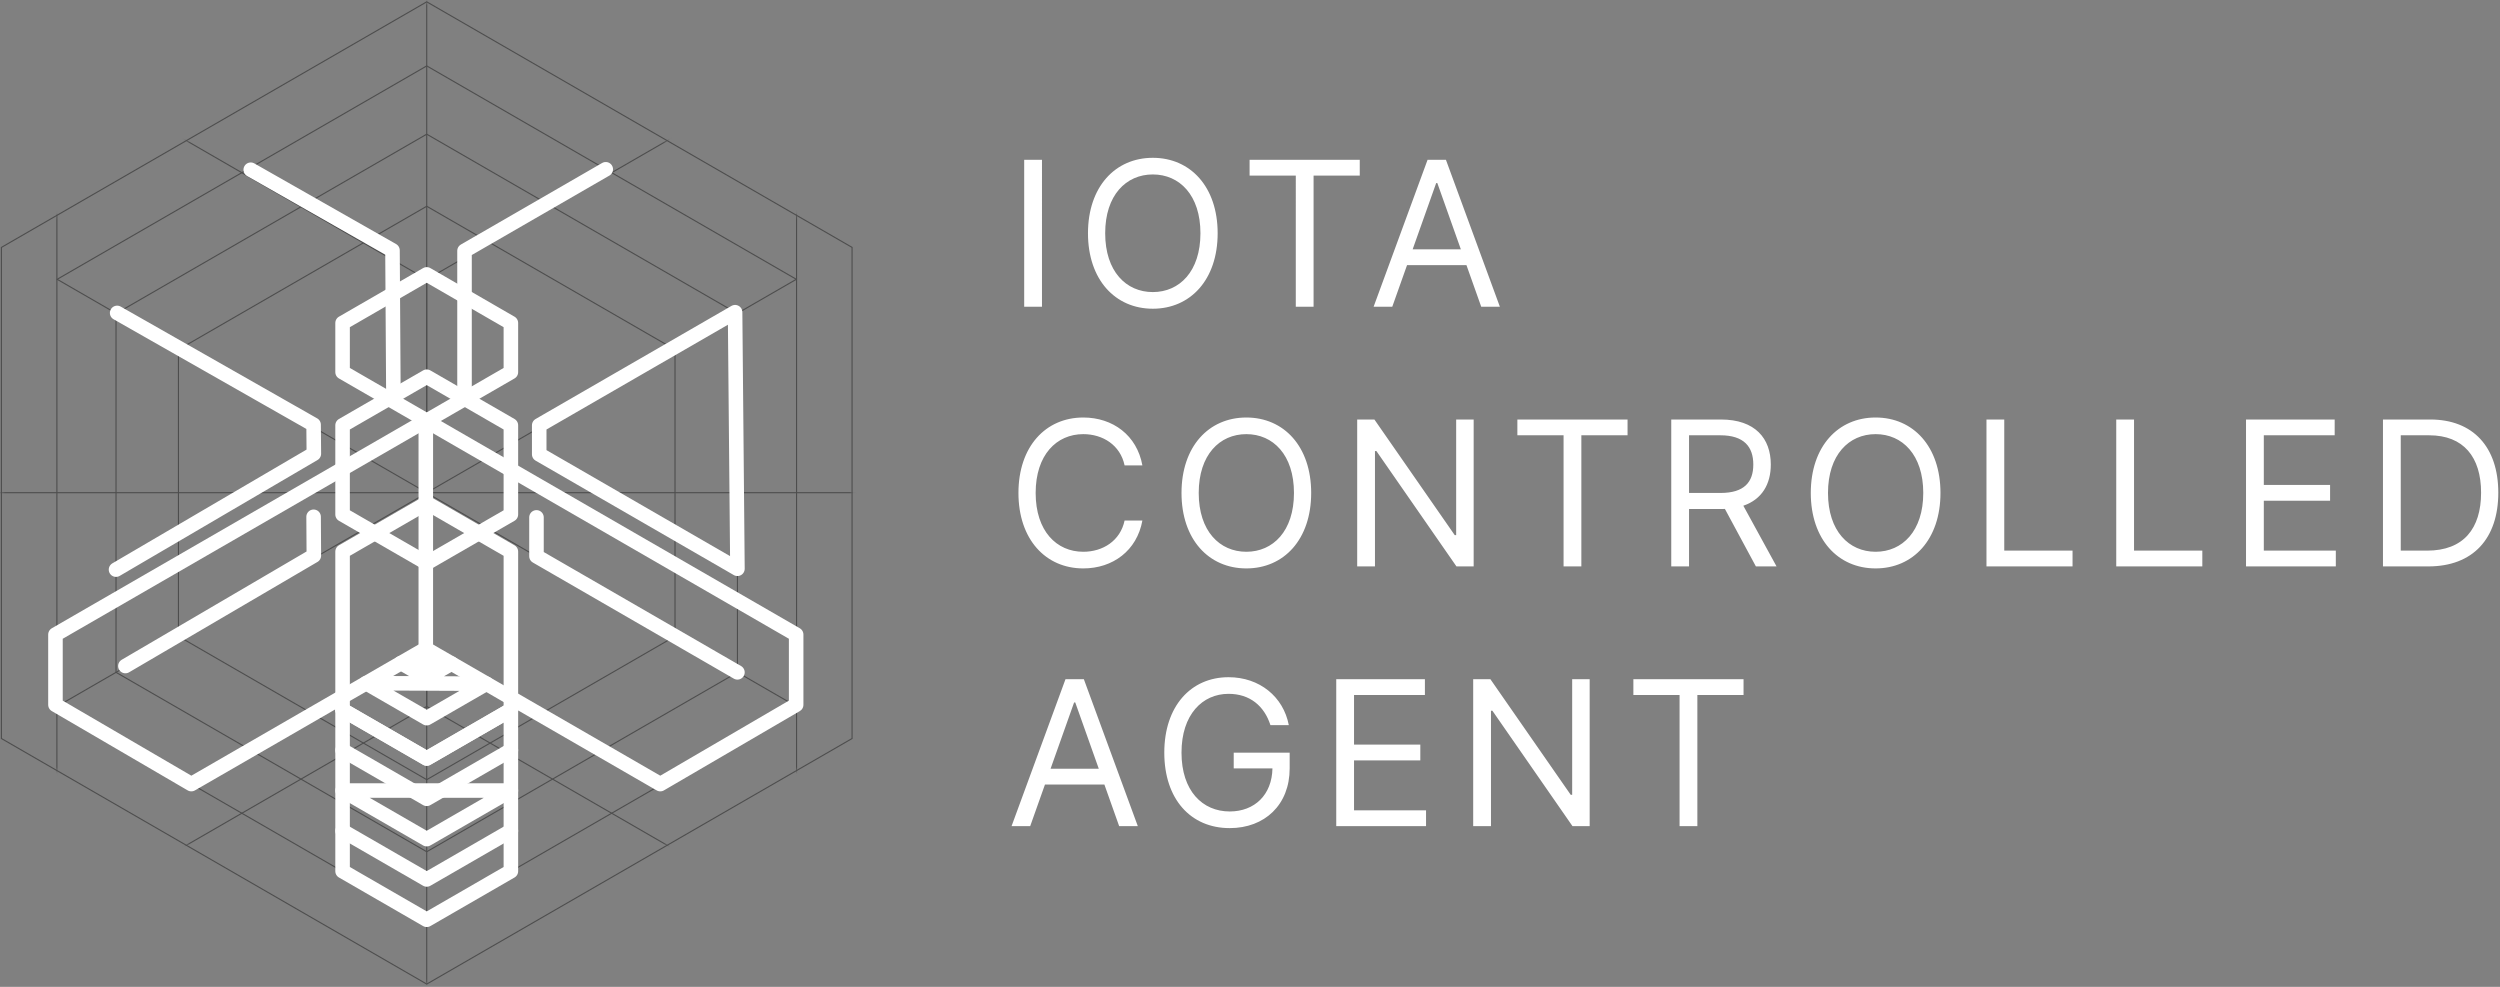 <svg width="722" height="285" xmlns="http://www.w3.org/2000/svg" xmlns:xlink="http://www.w3.org/1999/xlink"><rect width="100%" height="100%" fill="#808080" stroke="none"/><defs><path id="a" d="M.404 71.447v141.837l122.835 70.919 122.834-70.919V71.447L123.239.529z"/></defs><g fill="none" fill-rule="evenodd"><mask id="b" fill="#fff"><use xlink:href="#a"/></mask><g mask="url(#b)" stroke="#4D4D4D" stroke-width=".32"><path d="M16.432 80.701v123.33l106.807 61.665 106.808-61.665V80.701L123.239 19.036z"/><path d="M51.533 100.966v82.799l71.706 41.401 71.706-41.401v-82.799l-71.706-41.399-71.706 41.399z"/><path d="M33.507 90.559v103.614l89.731 51.807 89.732-51.807V90.559l-89.732-51.807z"/><path d="M-90.375 80.701v123.33l106.807 61.665 106.807-61.665V80.701L16.432 19.036zM123.239 80.701v123.33l106.807 61.665 106.807-61.665V80.701L230.046 19.036z"/><path d="M16.432 204.031v123.331l106.807 61.664 106.808-61.664V204.031l-106.808-61.665-106.807 61.665zm0-246.741V80.62l106.807 61.665L230.047 80.62V-42.71l-106.808-61.665L16.432-42.71zm106.806-61.665v493.402-493.402zm213.615 246.66H-90.375h427.228z"/></g><path stroke="#4D4D4D" stroke-width=".32" d="M.404 71.447v141.837l122.834 70.919 122.835-70.919V71.447L123.238.529z"/><g stroke-linecap="round" stroke-linejoin="round" stroke="#FFF" stroke-width="4.2"><path d="M98.936 159.305v92.298l24.304 14.032 24.302-14.032v-92.298l-24.302-14.031z"/><path d="M229.929 203.547V183.26l-106.956-61.752L16.017 183.26v20.287l39.239 22.899 67.717-39.097 67.717 39.097 39.239-22.899zM98.936 228.312l24.304 14.031 24.302-14.031H98.936z"/><path d="M98.936 216.667l24.304 14.031 24.302-14.031"/><path d="M98.936 205.021l24.304 14.031 24.302-14.031m-48.606 34.937l24.304 14.031 24.302-14.031"/><path d="M98.936 205.021l24.304 14.031 24.302-14.031"/><path d="M105.736 197.301l17.503 10.105 17.236-9.951-34.739-.154zm10.086-5.823l7.417 4.283 7.151-4.129-14.568-.154zm-16.886-68.652v25.761l24.304 14.031 24.302-14.031v-25.761l-24.302-14.031-24.304 14.031z"/><path d="M98.936 93.276v14.201l24.304 14.031 24.302-14.031V93.276L123.24 79.245 98.936 93.276zm114.034 70.986l-57.245-33.05v-8.386l56.567-32.66.678 74.096z"/><path d="M134.153 115.207v-42.77l40.79-23.55m-61.322 66.19l-.27-42.769-40.939-23.291M33.507 164.508l57.133-33.47-.072-8.385-56.737-32.281m2.387 101.978l54.421-31.881-.07-11.221m122.401 44.924l-58.034-33.531V149.42m-31.964-27.912v65.842"/></g><g fill="#FFF" fill-rule="nonzero"><path d="M295.786 46.155h5.137V88.58h-5.137V46.155zm55.871 21.212c0-13.425-7.871-21.792-18.725-21.792-10.855 0-18.725 8.367-18.725 21.792 0 13.421 7.87 21.792 18.725 21.792 10.854 0 18.725-8.371 18.725-21.792zm-4.971 0c0 11.021-6.05 16.984-13.754 16.984-7.705 0-13.755-5.963-13.755-16.984 0-11.02 6.05-16.987 13.755-16.987 7.704 0 13.754 5.966 13.754 16.987zm14.196-16.654h13.341V88.58h5.138V50.713h13.337v-4.558h-31.816v4.558zM402.09 88.58l4.267-12.017h17.154l4.266 12.017h5.384l-15.575-42.425h-5.304l-15.58 42.425h5.388zm5.883-16.575l6.796-19.138h.33l6.795 19.138h-13.921zm-78.05 62.408c-1.575-8.7-8.537-13.837-17.07-13.837-10.855 0-18.726 8.366-18.726 21.791 0 13.421 7.871 21.792 18.725 21.792 8.534 0 15.496-5.138 17.071-13.838h-5.137c-1.242 5.884-6.3 9.03-11.934 9.03-7.704 0-13.754-5.963-13.754-16.984 0-11.02 6.05-16.987 13.754-16.987 5.634 0 10.692 3.15 11.934 9.033h5.137zm48.747 7.954c0-13.425-7.872-21.791-18.726-21.791s-18.725 8.366-18.725 21.791c0 13.421 7.87 21.792 18.725 21.792 10.854 0 18.725-8.37 18.725-21.792h.001zm-4.972 0c0 11.021-6.05 16.984-13.754 16.984s-13.754-5.963-13.754-16.984c0-11.02 6.05-16.987 13.754-16.987s13.754 5.966 13.754 16.987zm51.896-21.212h-5.054v33.391h-.413l-23.2-33.391h-4.97v42.425h5.133v-33.313h.417l23.116 33.313h4.971v-42.425zm12.621 4.558h13.342v37.867h5.137v-37.867h13.342v-4.558h-31.821v4.558zm44.442 37.867h5.137v-16.575h9.28c.374 0 .724 0 1.079-.021l8.945 16.596h5.967l-9.592-17.525c5.409-1.846 7.934-6.259 7.934-11.892 0-7.5-4.471-13.008-14.417-13.008h-14.333v42.425zm5.137-21.213v-16.654h9.03c6.879 0 9.529 3.354 9.529 8.45 0 5.096-2.65 8.204-9.446 8.204h-9.113zm72.613 0c0-13.425-7.875-21.791-18.73-21.791-10.854 0-18.724 8.366-18.724 21.791 0 13.421 7.87 21.792 18.725 21.792 10.854 0 18.729-8.37 18.729-21.792zm-4.971 0c0 11.021-6.05 16.984-13.758 16.984-7.705 0-13.755-5.963-13.755-16.984 0-11.02 6.05-16.987 13.755-16.987 7.708 0 13.758 5.966 13.758 16.987zm18.254 21.213h24.858v-4.559h-19.72v-37.866h-5.138v42.425zm37.48 0h24.858v-4.559h-19.721v-37.866h-5.138v42.425h.001zm37.478 0h25.934v-4.559h-20.796v-14.416h19.142v-4.559h-19.142v-14.333h20.467v-4.558h-25.605v42.425zm52.642 0c12.925 0 20.217-8.038 20.217-21.296 0-13.175-7.292-21.13-19.638-21.13H688.2v42.426h13.091-.001zm-7.954-4.559v-33.308h8.204c9.942 0 14.996 6.296 14.996 16.57 0 10.36-5.054 16.738-15.575 16.738h-7.625zM297.523 238.58l4.267-12.017h17.154l4.267 12.017h5.387l-15.579-42.425h-5.304L292.14 238.58h5.383zm5.884-16.575l6.795-19.138h.33l6.795 19.138h-13.92zm63.495-12.592h5.305c-1.575-8.204-8.45-13.837-17.4-13.837-10.875 0-18.559 8.366-18.559 21.791 0 13.421 7.621 21.792 18.892 21.792 10.108 0 17.317-6.733 17.317-17.238v-4.554h-16.159v4.554h11.188c-.146 7.625-5.159 12.43-12.346 12.43-7.875 0-13.92-5.963-13.92-16.984 0-11.02 6.045-16.987 13.587-16.987 6.133 0 10.295 3.458 12.095 9.033zm19.005 29.167h25.933v-4.559h-20.796v-14.416h19.142v-4.559h-19.142v-14.333h20.467v-4.558h-25.604v42.425zm73.191-42.425h-5.054v33.391h-.417l-23.2-33.391h-4.97v42.425h5.137v-33.313h.413l23.12 33.313h4.971v-42.425zm12.622 4.558h13.34v37.867h5.138v-37.867h13.338v-4.558h-31.817v4.558h.001z"/></g></g></svg>